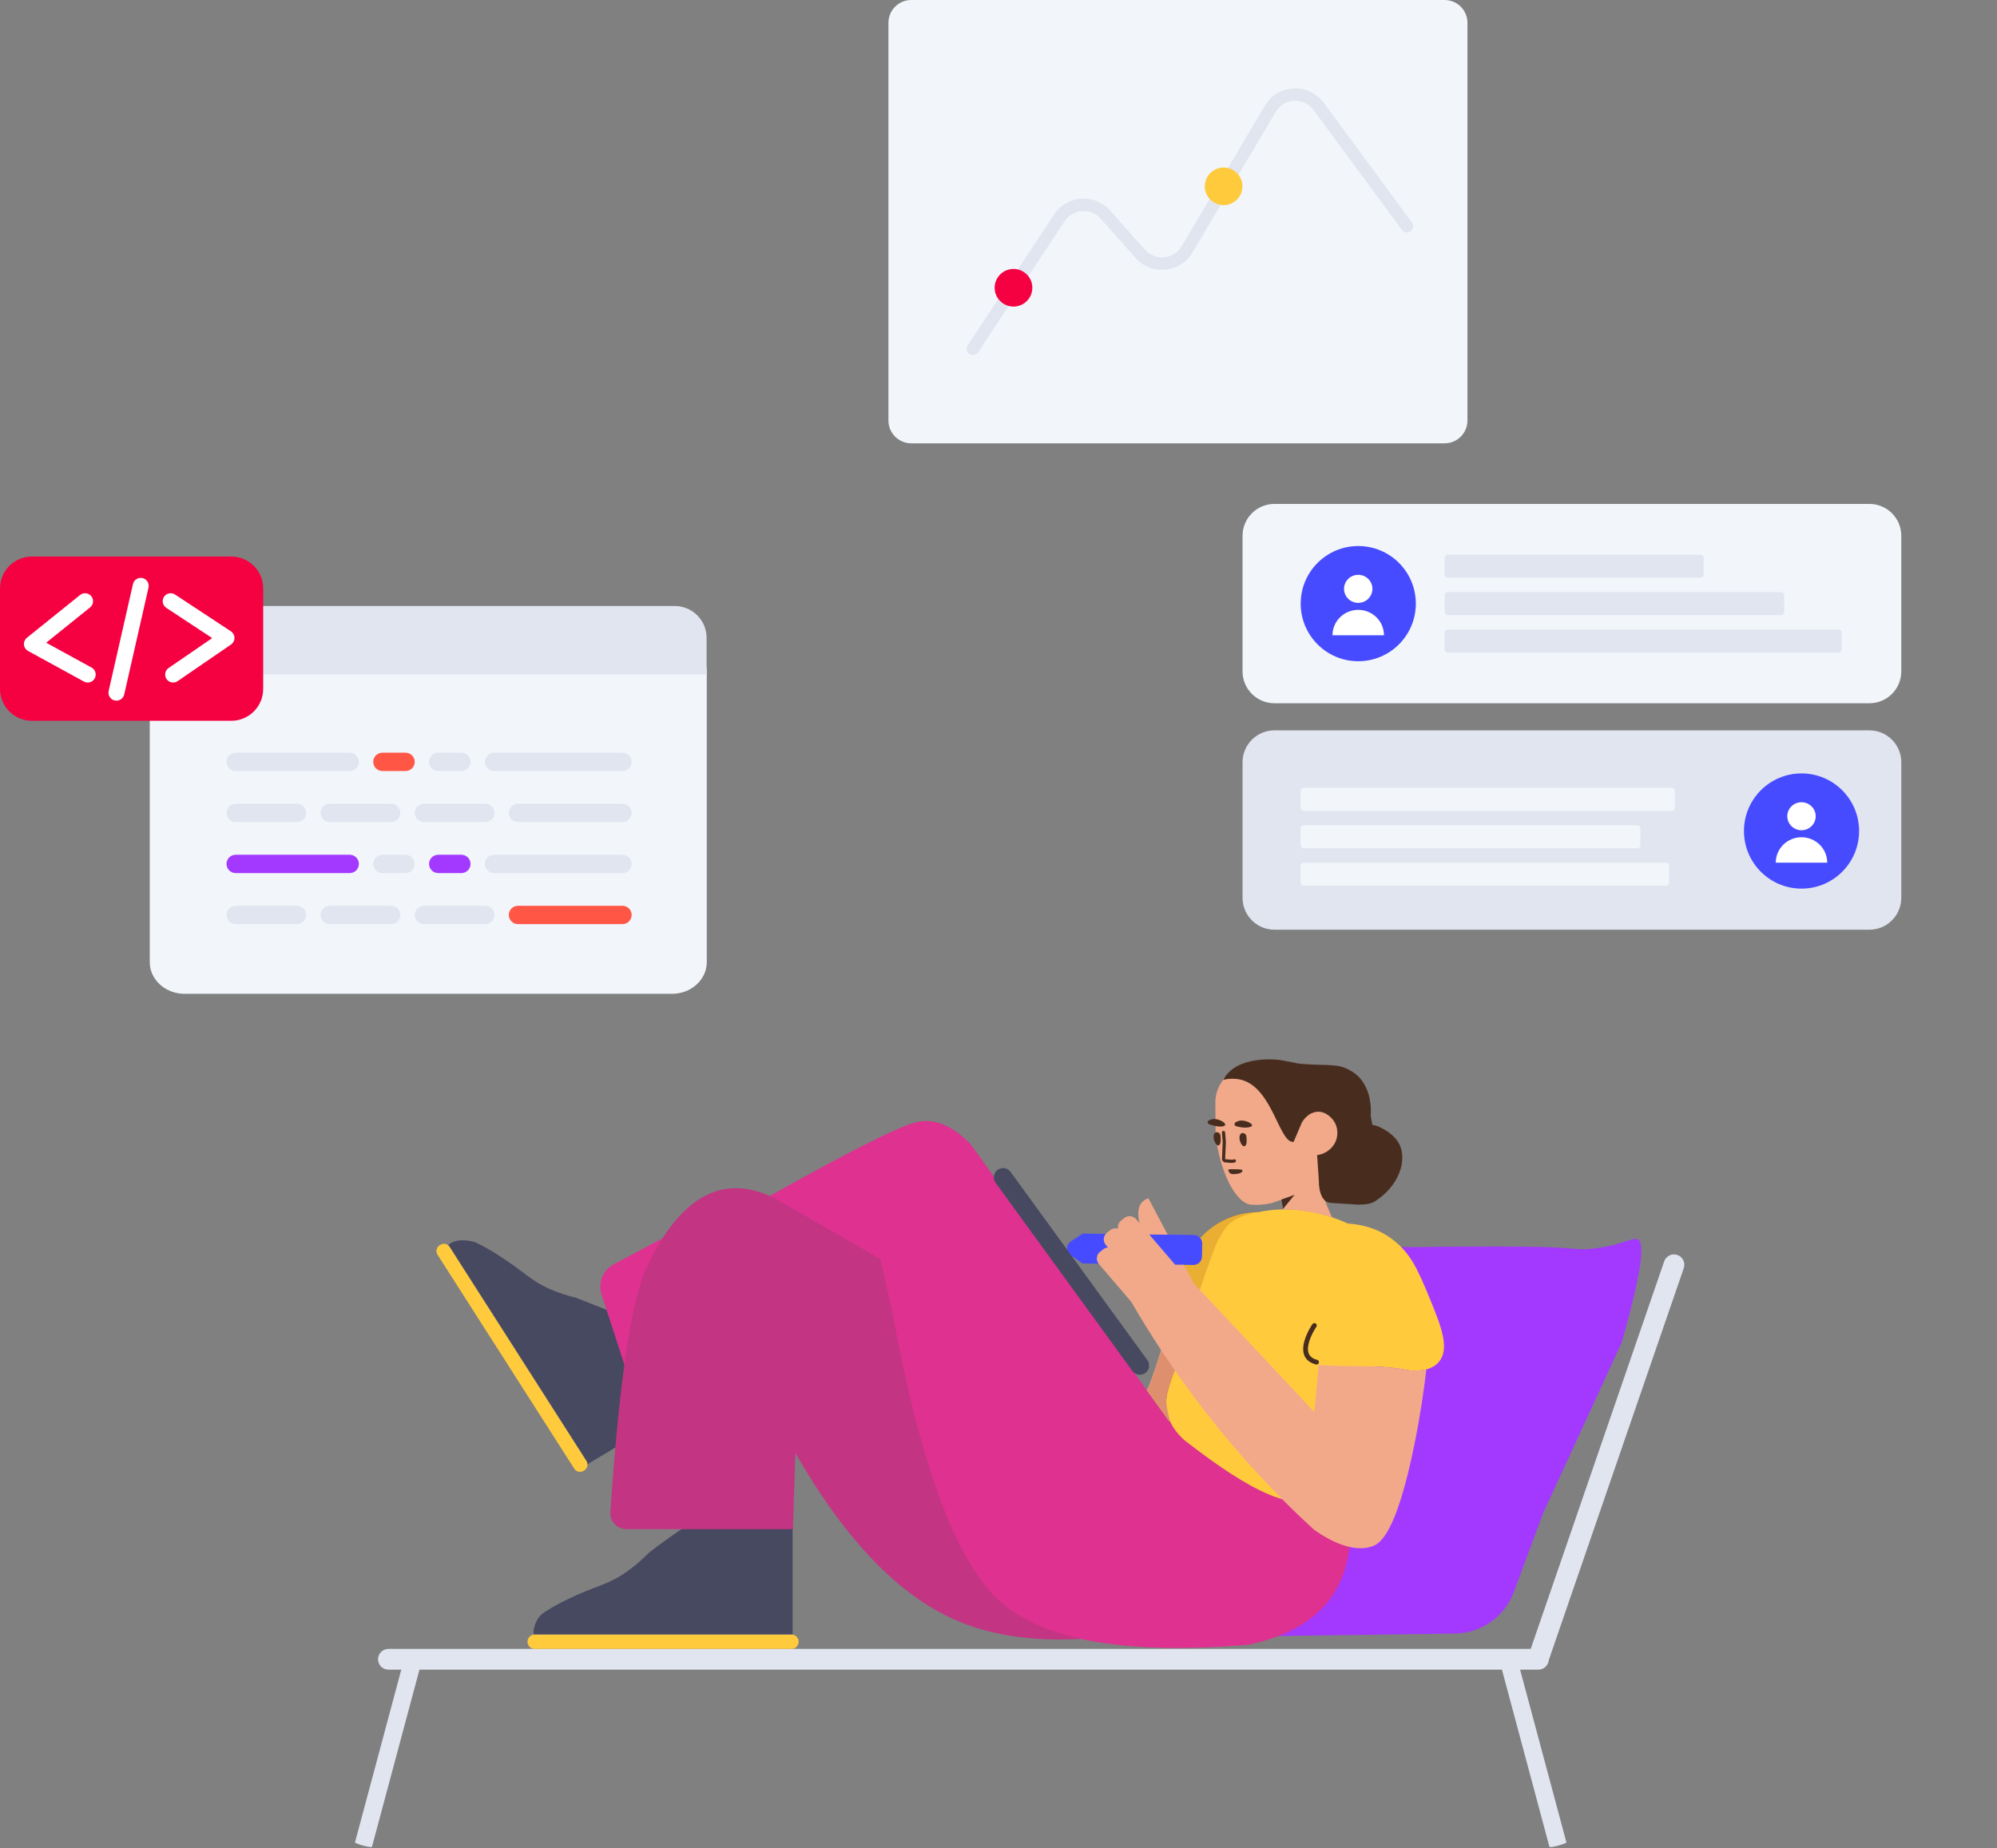 <svg width="1252" height="1159" viewBox="0 0 1252 1159" fill="none" xmlns="http://www.w3.org/2000/svg">
<rect x="0" y="0" width="1252" height="1159" fill="#808080" stroke="none"/>
<path d="M905.68 0H571.32C563.411 0 557 6.399 557 14.293V263.707C557 271.601 563.411 278 571.32 278H905.68C913.589 278 920 271.601 920 263.707V14.293C920 6.399 913.589 0 905.68 0Z" fill="#F2F6FB"/>
<path d="M613.27 220.847L667.459 138.762C672.602 130.969 683.876 130.166 690.059 137.15L711.922 161.78C721.897 172.998 739.984 171.278 747.611 158.403L799.748 70.263C804.967 61.434 817.431 60.826 823.576 69.072L878.881 144.161C880.169 145.91 882.633 146.285 884.386 145C886.138 143.714 886.514 141.254 885.226 139.504L829.909 64.398C820.4 51.639 801.055 52.582 792.966 66.268L740.831 154.404C735.925 162.686 724.246 163.797 717.815 156.564L695.957 131.941C686.341 121.078 668.877 122.323 660.882 134.438L606.694 216.521C605.497 218.334 606 220.771 607.816 221.966C609.632 223.16 612.074 222.659 613.27 220.847Z" fill="#E1E5F0"/>
<path d="M635.4 192.242C641.924 192.242 647.213 186.962 647.213 180.45C647.213 173.937 641.924 168.658 635.4 168.658C628.875 168.658 623.586 173.937 623.586 180.45C623.586 186.962 628.875 192.242 635.4 192.242Z" fill="#F50041"/>
<path d="M767.139 128.638C773.663 128.638 778.952 123.358 778.952 116.846C778.952 110.333 773.663 105.054 767.139 105.054C760.614 105.054 755.325 110.333 755.325 116.846C755.325 123.358 760.614 128.638 767.139 128.638Z" fill="#FFCB3D"/>
<path d="M887.65 782.011C909.963 781.69 932.907 781.612 956.48 781.774C992.21 782.021 986.927 785.12 1005.31 782.021C1016.5 780.134 1022.84 776.471 1026.1 776.982C1028.19 777.31 1029 779.361 1029 784.715C1029 793.837 1024.92 812.857 1016.77 841.772L967.48 948.781L949.12 998.281C943.374 1013.77 928.695 1024.14 912.174 1024.37L795 1026L864.821 791.058C866.453 785.566 871.534 781.825 877.264 781.898L886.242 782.012C886.711 782.018 887.18 782.017 887.65 782.011Z" fill="#A339FF"/>
<path d="M970.973 1041.09C970.673 1044.41 967.889 1047 964.5 1047H953.015L982.026 1155.27C982.011 1155.67 979.776 1156.57 976.773 1157.38C975.387 1157.75 973.985 1158.06 973.027 1158.18C972.07 1158.3 971.451 1158.3 971.401 1158.12L941.627 1047H262.974L233.2 1158.12C232.984 1158.46 230.599 1158.12 227.597 1157.32C226.211 1156.94 224.841 1156.51 223.951 1156.14C223.06 1155.77 222.525 1155.46 222.575 1155.27L251.586 1047H243.5C239.91 1047 237 1044.09 237 1040.5C237 1036.91 239.91 1034 243.5 1034H959.667L1043.34 790.994C1044.51 787.599 1048.21 785.795 1051.6 786.964C1055 788.133 1056.8 791.832 1055.63 795.226L970.973 1041.09Z" fill="#E1E5F0"/>
<g clip-path="url(#clip0)">
<path d="M275.994 780.645L275.486 780.963C273.588 782.267 273.069 784.832 274.287 786.782L360.113 921.113C361.417 923.011 363.982 923.531 365.933 922.312L366.441 921.994C368.339 920.69 368.859 918.125 367.64 916.174L281.867 781.928C280.595 779.893 278.03 779.373 275.994 780.645ZM496.206 1024.99L335.206 1024.99C332.72 1024.99 330.706 1027.01 330.706 1029.49C330.706 1031.98 332.72 1033.99 335.206 1033.99L496.206 1033.99C498.691 1033.99 500.706 1031.98 500.706 1029.49C500.706 1027.01 498.691 1024.99 496.206 1024.99Z" fill="#FFCB3D"/>
<path d="M281.123 780.788C281.43 781.057 281.705 781.378 281.938 781.75L367.711 915.996C368.129 916.665 368.343 917.407 368.366 918.146L417.928 888.524L381.767 821.974L361.087 813.789C355.438 812.484 349.915 810.629 344.573 808.307C331.758 802.518 328.611 797.292 311.885 786.754C307.391 783.902 302.833 781.326 297.936 778.962C295.074 778.156 289.615 776.968 284.909 778.494C284.124 778.749 283.446 779.172 282.799 779.459C282.166 779.854 281.61 780.306 281.123 780.788ZM334.692 1024.85C334.883 1024.83 335.079 1024.82 335.277 1024.82L496.277 1024.82C496.498 1024.82 496.715 1024.83 496.928 1024.86L496.928 957.995L428.517 957.995C415.6 966.862 407.775 972.663 405.042 975.396C400.942 979.496 396.442 983.196 391.642 986.496C379.942 994.296 373.842 994.196 356.042 1002.8C351.242 1005.1 346.642 1007.6 342.042 1010.5C337.442 1013.4 335.942 1016.5 334.742 1021.3C334.542 1022.1 334.542 1022.9 334.442 1023.6C334.442 1024.06 334.532 1024.48 334.692 1024.85Z" fill="#474961"/>
<path d="M391.472 855.781L377.159 811.866C374.754 804.487 377.992 796.445 384.84 792.792L415.425 776.475C430.583 752.814 451.53 737.317 480.758 749.181C481.66 749.547 482.592 749.938 483.554 750.355L482.705 749.867C531.739 722.417 562.021 707.115 573.553 703.96C585.084 700.806 596.792 705.381 608.676 717.685L732.949 891.355C808.59 895.872 846.509 918.142 846.707 958.165C846.903 998.189 825.464 1022.61 782.391 1031.42C739.909 1034.97 705.001 1033.74 677.666 1027.74C646.694 1029.41 620.175 1025.32 598.11 1015.48C562.649 999.663 529.492 964.883 498.639 911.138L497.099 958.885H392.666C387.144 958.885 382.666 954.408 382.666 948.885C382.666 948.663 382.674 948.441 382.689 948.219C385.161 911.156 388.089 880.343 391.472 855.781Z" fill="#DE3190"/>
<path opacity="0.177" d="M677.883 1027.73C646.818 1029.42 620.226 1025.34 598.11 1015.48C562.649 999.663 529.492 964.883 498.639 911.138L497.098 958.885H392.666C387.143 958.885 382.666 954.408 382.666 948.885C382.666 948.663 382.673 948.441 382.688 948.219C388.159 866.201 395.861 814.792 405.792 793.992C421.324 761.461 444.759 734.57 480.757 749.181C482.031 749.698 483.365 750.265 484.758 750.884L551.868 789.508L559.389 822.838C577.064 919.363 599.619 979.853 627.055 1004.31C639.204 1015.14 656.147 1022.94 677.883 1027.73Z" fill="#444444"/>
<path d="M845.083 767.29C853.871 767.808 864.129 770.318 873.386 777.512C884.289 785.934 888.687 795.543 896.644 814.919C903.25 831.011 908.934 845.253 902.413 853.609C897.64 859.725 889.279 859.725 883.66 859.343C875.334 857.711 867.588 857.101 860.046 856.849L842.099 895.903C840.277 901.023 827.59 933.141 823.855 937.105C813.185 948.515 786.082 937.18 742.545 903.097C731.559 893.269 728.495 881.507 733.352 867.81C736.144 859.054 738.751 850.93 741.173 843.438C735.607 842.685 727.536 840.664 724.174 834.579C719.053 825.299 727.549 812.225 737.121 797.706C748.554 780.181 754.712 771.591 766.957 765.323C774.493 761.488 782.079 760.137 788.996 760.108C801.853 757.361 821.824 756.714 845.083 767.29Z" fill="#FFCB3D"/>
<path opacity="0.177" d="M740.824 843.599C735.302 842.771 727.762 840.67 724.542 834.842C719.421 825.562 728.228 812.674 737.489 797.969C748.764 780.068 755.08 771.208 767.324 764.941C774.402 761.339 781.524 760.014 788.094 759.94C782.925 761.098 778.967 762.582 776.484 763.76C770.205 766.705 768.454 769.213 763.86 777.407C761.278 782.012 753.599 804.076 740.824 843.599Z" fill="#8C2A00"/>
<path d="M678.556 792.175L678.554 792.292L748.214 793.239C751.114 793.27 753.532 790.878 753.563 787.978L753.708 779.775C753.738 776.876 751.346 774.457 748.446 774.427L678.927 773.554L678.928 773.485L671.469 778.389C668.213 780.469 668.123 785.065 671.305 787.157L678.556 792.175Z" fill="#474BFF"/>
<path d="M827 742.88C828.663 748.103 831.343 754.917 835.038 763.322C830.425 761.759 825.441 760.566 820.086 759.742C812.055 758.507 808.45 758.392 804.445 758.383L803.7 752.226C797.535 754.351 797.887 754.159 797.338 754.398C792.976 755.471 788.556 755.74 784.167 755.41C775.605 754.461 766.236 738.348 762.62 715.628C762.32 713.71 762.214 711.902 762.109 710.094L761.963 691.861C761.883 687.651 762.891 683.698 764.877 680.198C765.649 678.836 766.621 677.485 767.594 676.134C778.728 662.398 797.938 664.607 801.513 665.194C801.912 665.215 802.306 665.336 802.806 665.362C806.459 666.355 810.043 666.743 813.738 666.937C815.436 667.026 816.671 668.292 816.582 669.99L816.115 696.101C816.126 697.804 824.37 696.206 826.178 696.101C830.993 695.953 837.393 699.895 839.134 704.893C840.459 710.169 839.581 717.436 836.087 721.058C834.818 722.327 831.818 729.587 827.084 742.839C827.069 742.848 827.04 742.862 827 742.88ZM736.783 793.117L742.204 793.191C744.63 797.701 746.928 801.944 748.893 805.527C751.024 807.63 752.528 809.107 752.732 809.333L823.96 885.378C823.96 885.378 826.212 862.839 826.646 855.937C845.918 857.533 863.002 855.294 883.66 859.343C886.675 859.548 890.573 859.557 894.254 858.66C892.844 870.63 890.621 886.691 886.817 905.483C875.378 961.908 865.21 967.781 860.721 969.504C856.892 970.973 845.133 974.276 823.962 959.377C815.469 951.655 806.905 943.354 798.361 934.515C774.284 909.652 753.836 884.221 736.441 859.185C733.35 867.306 731.624 873.182 731.262 876.814C730.911 880.343 731.819 884.966 733.618 891.355C733.667 891.528 733.443 891.528 732.948 891.355L718.905 871.948C720.438 869.454 723.451 861.014 727.946 846.629C721.22 836.419 714.992 826.302 709.222 816.345L688.908 792.63C687.062 790.384 687.227 787.064 689.512 785.126L691.544 783.513C692.458 782.738 693.539 782.335 694.629 782.269L693.252 780.661C691.405 778.416 691.57 775.096 693.856 773.158L695.888 771.545C697.372 770.287 699.276 769.954 700.959 770.501C700.63 768.708 701.211 766.801 702.735 765.509L704.767 763.895C707.053 761.958 710.383 762.346 712.27 764.499L714.388 766.972C712.795 760.08 713.362 753.553 719.964 751.396C719.964 751.396 725.446 761.793 732.078 774.255L720.501 774.109L736.783 793.117Z" fill="#F2A98A"/>
<path d="M859.355 699.759C859.722 701.675 860.012 703.501 860.393 705.331C861.78 705.604 863.263 705.982 864.924 706.77C866.096 707.332 874.122 710.857 877.461 717.841C882.241 727.905 877.099 743.858 861.67 753.564C860.845 754.021 860.13 754.284 860.13 754.284C857.476 755.247 854.969 755.316 852.362 755.379C851.863 755.353 851.259 755.422 851.259 755.422C845.803 755.069 839.992 754.69 833.825 754.284C830.383 753.73 828.186 750.788 827.234 745.458C826.975 744.004 826.868 742.223 826.825 740.217C826.561 736.517 826.087 729.757 825.752 724.344C829.078 723.917 832.162 722.376 834.49 719.995C838.184 716.384 839.371 710.938 837.73 705.946C835.989 700.948 830.99 696.981 826.175 697.129C824.367 697.234 822.633 697.845 820.983 698.759C818.902 700.253 817.105 702.061 815.98 704.405L811.069 715.964L811.156 716.039C811.089 716.048 811.025 716.054 810.964 716.059C802.003 716.991 798.069 683.139 778.947 677.33C774.51 675.996 769.699 676.458 766.961 677.116C775.192 661.22 801.431 664.595 801.93 664.621C807.891 665.534 813.433 667.021 816.629 667.188C832.386 668.415 838.583 666.737 846.362 671.15C849.28 672.805 851.971 674.949 853.927 677.755C859.178 685.092 859.732 693.808 859.355 699.759ZM774.892 706.185C773.904 705.933 773.673 704.619 774.408 703.957C775.449 703.21 777.088 702.495 779.081 702.7C783.364 703.125 787.612 706.151 782.866 706.904C780.033 707.456 776.863 706.789 774.892 706.185ZM757.937 704.896C756.954 704.544 756.822 703.236 757.752 702.684C758.887 702.042 760.422 701.422 762.603 701.836C766.771 702.555 770.798 705.971 765.868 706.413C762.851 706.656 759.902 705.6 757.937 704.896Z" fill="#482D1F"/>
<path d="M766.075 710.264C766.029 709.714 766.439 709.23 766.989 709.185C767.54 709.14 768.023 709.549 768.068 710.099L768.558 716.033L768.561 716.158L768.105 726.747C768.137 726.867 768.227 726.951 768.358 726.97C768.702 726.954 769.053 726.963 769.439 726.993C769.74 727.016 769.969 727.042 770.498 727.107C772.035 727.296 772.706 727.298 773.573 727.02C774.099 726.852 774.661 727.142 774.83 727.668C774.998 728.194 774.708 728.757 774.182 728.925C772.958 729.317 772.063 729.314 770.254 729.092C769.755 729.03 769.545 729.007 769.284 728.987C768.955 728.961 768.669 728.955 768.4 728.971L768.29 728.971C767.123 728.91 766.234 728.032 766.108 726.919L766.102 726.763L766.56 716.135L766.075 710.264Z" fill="#482D1F"/>
<path d="M775.9 736.04C776.602 735.952 778.409 735.584 778.828 734.491C778.831 734.291 779.036 733.994 778.94 733.793C778.649 733.287 775.549 733.233 775.549 733.233C771.448 733.262 770.452 733.044 770.143 733.539C770.038 733.837 770.031 734.237 770.715 735.149C771.485 736.863 774.797 736.221 775.9 736.04Z" fill="#482D1F"/>
<path d="M803.361 752.21L811.628 749.239L804.403 758.065L803.361 752.21Z" fill="#482D1F"/>
<path d="M764.567 717.861C763.264 719.795 760.109 715.024 760.981 711.765C761.254 710.377 762.174 710.025 762.878 709.962C763.977 710.019 765.133 710.881 765.165 712.185C765.376 713.898 765.529 716.71 764.567 717.861ZM780.803 718.367C779.4 720.296 776.345 715.529 777.217 712.271C777.49 710.883 778.41 710.531 779.114 710.467C780.212 710.525 781.369 711.387 781.401 712.69C781.611 714.403 781.864 717.221 780.803 718.367Z" fill="#482D1F"/>
<path d="M625.462 733.574C622.873 735.455 622.298 739.086 624.179 741.675L709.937 859.711C711.818 862.3 715.449 862.875 718.038 860.994C720.627 859.113 721.202 855.481 719.321 852.892L633.563 734.857C631.683 732.268 628.051 731.693 625.462 733.574Z" fill="#474961"/>
<path opacity="0.2" d="M728.065 847C723.549 861.464 720.522 869.946 718.984 872.448L733.027 891.855C733.523 892.028 733.746 892.028 733.697 891.855C731.898 885.466 730.99 880.843 731.341 877.314C731.707 873.642 733.468 867.675 736.623 859.415L728.065 847Z" fill="#8C2A00"/>
<path d="M825.283 832.027C825.218 832.12 825.092 832.31 824.916 832.586C824.618 833.053 824.295 833.585 823.958 834.173C822.662 836.433 821.556 838.816 820.842 841.132C818.939 847.301 820.172 851.282 825.768 852.733C826.57 852.94 827.051 853.759 826.844 854.561C826.636 855.363 825.817 855.844 825.015 855.637C817.432 853.671 815.63 847.852 817.975 840.247C818.763 837.691 819.958 835.118 821.355 832.681C821.716 832.051 822.064 831.478 822.387 830.972C822.583 830.665 822.73 830.445 822.814 830.323C823.285 829.641 824.219 829.47 824.9 829.94C825.582 830.411 825.753 831.345 825.283 832.027Z" fill="#482D1F"/>
</g>
<path d="M1172 458H799C787.954 458 779 466.954 779 478V563C779 574.046 787.954 583 799 583H1172C1183.05 583 1192 574.046 1192 563V478C1192 466.954 1183.05 458 1172 458Z" fill="#E1E5F0"/>
<path d="M817.459 517.509H1026.4C1027.5 517.509 1028.4 518.404 1028.4 519.509V529.958C1028.4 531.062 1027.5 531.958 1026.4 531.958H817.459C816.354 531.958 815.459 531.062 815.459 529.958V519.509C815.459 518.404 816.354 517.509 817.459 517.509ZM817.459 540.988H1044.44C1045.55 540.988 1046.44 541.883 1046.44 542.988V553.436C1046.44 554.541 1045.55 555.436 1044.44 555.436H817.459C816.354 555.436 815.459 554.541 815.459 553.436V542.988C815.459 541.883 816.354 540.988 817.459 540.988Z" fill="#F2F6FB"/>
<path d="M1048.05 494.03H817.459C816.354 494.03 815.459 494.926 815.459 496.03V506.479C815.459 507.583 816.354 508.479 817.459 508.479H1048.05C1049.15 508.479 1050.05 507.583 1050.05 506.479V496.03C1050.05 494.926 1049.15 494.03 1048.05 494.03Z" fill="#F2F6FB"/>
<path d="M1172 316H799C787.954 316 779 324.954 779 336V421C779 432.046 787.954 441 799 441H1172C1183.05 441 1192 432.046 1192 421V336C1192 324.954 1183.05 316 1172 316Z" fill="#F2F6FB"/>
<path d="M1129.45 557.242C1109.52 557.242 1093.36 541.07 1093.36 521.121C1093.36 501.172 1109.52 485 1129.45 485C1149.38 485 1165.54 501.172 1165.54 521.121C1165.54 541.07 1149.38 557.242 1129.45 557.242ZM851.55 414.648C831.617 414.648 815.459 398.476 815.459 378.527C815.459 358.578 831.617 342.406 851.55 342.406C871.482 342.406 887.641 358.578 887.641 378.527C887.641 398.476 871.482 414.648 851.55 414.648Z" fill="#474BFF"/>
<path fill-rule="evenodd" clip-rule="evenodd" d="M851.531 378.039C846.616 378.039 842.632 374.105 842.632 369.253C842.632 364.4 846.616 360.467 851.531 360.467C856.446 360.467 860.43 364.4 860.43 369.253C860.43 374.105 856.446 378.039 851.531 378.039ZM851.531 382.432C860.439 382.432 867.661 389.562 867.661 398.357H835.401C835.401 389.562 842.623 382.432 851.531 382.432ZM1129.43 520.633C1124.52 520.633 1120.53 516.699 1120.53 511.847C1120.53 506.994 1124.52 503.06 1129.43 503.06C1134.35 503.06 1138.33 506.994 1138.33 511.847C1138.33 516.699 1134.35 520.633 1129.43 520.633ZM1129.43 525.026C1138.34 525.026 1145.56 532.156 1145.56 540.951H1113.3C1113.3 532.156 1120.52 525.026 1129.43 525.026Z" fill="white"/>
<path d="M907.687 371.303H1116.62C1117.73 371.303 1118.62 372.198 1118.62 373.303V383.751C1118.62 384.856 1117.73 385.751 1116.62 385.751H907.687C906.582 385.751 905.687 384.856 905.687 383.751V373.303C905.687 372.198 906.582 371.303 907.687 371.303ZM907.687 394.782H1152.71C1153.82 394.782 1154.71 395.677 1154.71 396.782V407.23C1154.71 408.335 1153.82 409.23 1152.71 409.23H907.687C906.582 409.23 905.687 408.335 905.687 407.23V396.782C905.687 395.677 906.582 394.782 907.687 394.782Z" fill="#E1E5F0"/>
<path d="M1066.1 347.824H907.687C906.582 347.824 905.687 348.72 905.687 349.824V360.273C905.687 361.377 906.582 362.273 907.687 362.273H1066.1C1067.2 362.273 1068.1 361.377 1068.1 360.273V349.824C1068.1 348.72 1067.2 347.824 1066.1 347.824Z" fill="#E1E5F0"/>
<path d="M421.3 623.2H115.7C103.7 623.2 93.9 614.316 93.9 603.438V420.961C93.9 410.084 103.7 401.2 115.7 401.2H421.3C433.3 401.2 443.1 410.084 443.1 420.961V603.348C443.1 614.316 433.3 623.2 421.3 623.2Z" fill="#F2F6FB"/>
<path d="M94 400.005C94 388.957 102.956 380 114.001 380H422.999C434.045 380 443 388.962 443 400.005V423H94V400.005Z" fill="#E1E5F0"/>
<path d="M147.75 504H186.25C189.426 504 192 506.574 192 509.75C192 512.926 189.426 515.5 186.25 515.5H147.75C144.574 515.5 142 512.926 142 509.75C142 506.574 144.574 504 147.75 504ZM147.75 568H186.25C189.426 568 192 570.574 192 573.75C192 576.926 189.426 579.5 186.25 579.5H147.75C144.574 579.5 142 576.926 142 573.75C142 570.574 144.574 568 147.75 568ZM206.75 504H245.25C248.426 504 251 506.574 251 509.75C251 512.926 248.426 515.5 245.25 515.5H206.75C203.574 515.5 201 512.926 201 509.75C201 506.574 203.574 504 206.75 504ZM206.75 568H245.25C248.426 568 251 570.574 251 573.75C251 576.926 248.426 579.5 245.25 579.5H206.75C203.574 579.5 201 576.926 201 573.75C201 570.574 203.574 568 206.75 568ZM265.75 504H304.25C307.426 504 310 506.574 310 509.75C310 512.926 307.426 515.5 304.25 515.5H265.75C262.574 515.5 260 512.926 260 509.75C260 506.574 262.574 504 265.75 504ZM265.75 568H304.25C307.426 568 310 570.574 310 573.75C310 576.926 307.426 579.5 304.25 579.5H265.75C262.574 579.5 260 576.926 260 573.75C260 570.574 262.574 568 265.75 568ZM147.75 472H219.25C222.426 472 225 474.574 225 477.75C225 480.926 222.426 483.5 219.25 483.5H147.75C144.574 483.5 142 480.926 142 477.75C142 474.574 144.574 472 147.75 472ZM309.75 472H390.25C393.426 472 396 474.574 396 477.75C396 480.926 393.426 483.5 390.25 483.5H309.75C306.574 483.5 304 480.926 304 477.75C304 474.574 306.574 472 309.75 472ZM309.75 536H390.25C393.426 536 396 538.574 396 541.75C396 544.926 393.426 547.5 390.25 547.5H309.75C306.574 547.5 304 544.926 304 541.75C304 538.574 306.574 536 309.75 536ZM239.75 536H254.25C257.426 536 260 538.574 260 541.75C260 544.926 257.426 547.5 254.25 547.5H239.75C236.574 547.5 234 544.926 234 541.75C234 538.574 236.574 536 239.75 536ZM274.75 472H289.25C292.426 472 295 474.574 295 477.75C295 480.926 292.426 483.5 289.25 483.5H274.75C271.574 483.5 269 480.926 269 477.75C269 474.574 271.574 472 274.75 472ZM324.75 504H390.25C393.426 504 396 506.574 396 509.75C396 512.926 393.426 515.5 390.25 515.5H324.75C321.574 515.5 319 512.926 319 509.75C319 506.574 321.574 504 324.75 504Z" fill="#E1E5F0"/>
<path d="M147.75 536H219.25C222.426 536 225 538.574 225 541.75C225 544.926 222.426 547.5 219.25 547.5H147.75C144.574 547.5 142 544.926 142 541.75C142 538.574 144.574 536 147.75 536ZM274.75 536H289.25C292.426 536 295 538.574 295 541.75C295 544.926 292.426 547.5 289.25 547.5H274.75C271.574 547.5 269 544.926 269 541.75C269 538.574 271.574 536 274.75 536Z" fill="#A339FF"/>
<path d="M239.75 472H254.25C257.426 472 260 474.574 260 477.75C260 480.926 257.426 483.5 254.25 483.5H239.75C236.574 483.5 234 480.926 234 477.75C234 474.574 236.574 472 239.75 472ZM324.75 568H390.25C393.426 568 396 570.574 396 573.75C396 576.926 393.426 579.5 390.25 579.5H324.75C321.574 579.5 319 576.926 319 573.75C319 570.574 321.574 568 324.75 568Z" fill="#FF5645"/>
<path d="M145 349H20C8.954 349 0 357.954 0 369V432C0 443.046 8.954 452 20 452H145C156.046 452 165 443.046 165 432V369C165 357.954 156.046 349 145 349Z" fill="#F50041"/>
<path fill-rule="evenodd" clip-rule="evenodd" d="M57.235 373.866C58.966 376.017 58.625 379.165 56.474 380.896L28.96 403.033L57.402 418.615C59.824 419.942 60.712 422.981 59.385 425.402C58.058 427.824 55.02 428.712 52.598 427.385L17.598 408.21C16.134 407.408 15.166 405.928 15.02 404.265C14.873 402.603 15.565 400.976 16.866 399.93L50.205 373.104C52.356 371.373 55.504 371.714 57.235 373.866Z" fill="white"/>
<path fill-rule="evenodd" clip-rule="evenodd" d="M102.824 374.25C104.343 371.944 107.443 371.305 109.75 372.824L144.75 395.874C146.14 396.79 146.984 398.338 146.999 400.003C147.015 401.668 146.201 403.231 144.828 404.173L111.366 427.123C109.089 428.685 105.977 428.105 104.415 425.828C102.853 423.551 103.433 420.439 105.71 418.877L133.037 400.134L104.25 381.176C101.943 379.657 101.305 376.556 102.824 374.25Z" fill="white"/>
<path fill-rule="evenodd" clip-rule="evenodd" d="M89.341 362.498C92.034 363.11 93.72 365.79 93.108 368.482L77.876 435.493C77.264 438.186 74.585 439.872 71.892 439.26C69.199 438.648 67.512 435.969 68.124 433.276L83.357 366.266C83.969 363.573 86.648 361.886 89.341 362.498Z" fill="white"/>
<defs>
<clipPath id="clip0">
<path d="M116 87H1132V1034H116V87Z" fill="white"/>
</clipPath>
</defs>
</svg>
